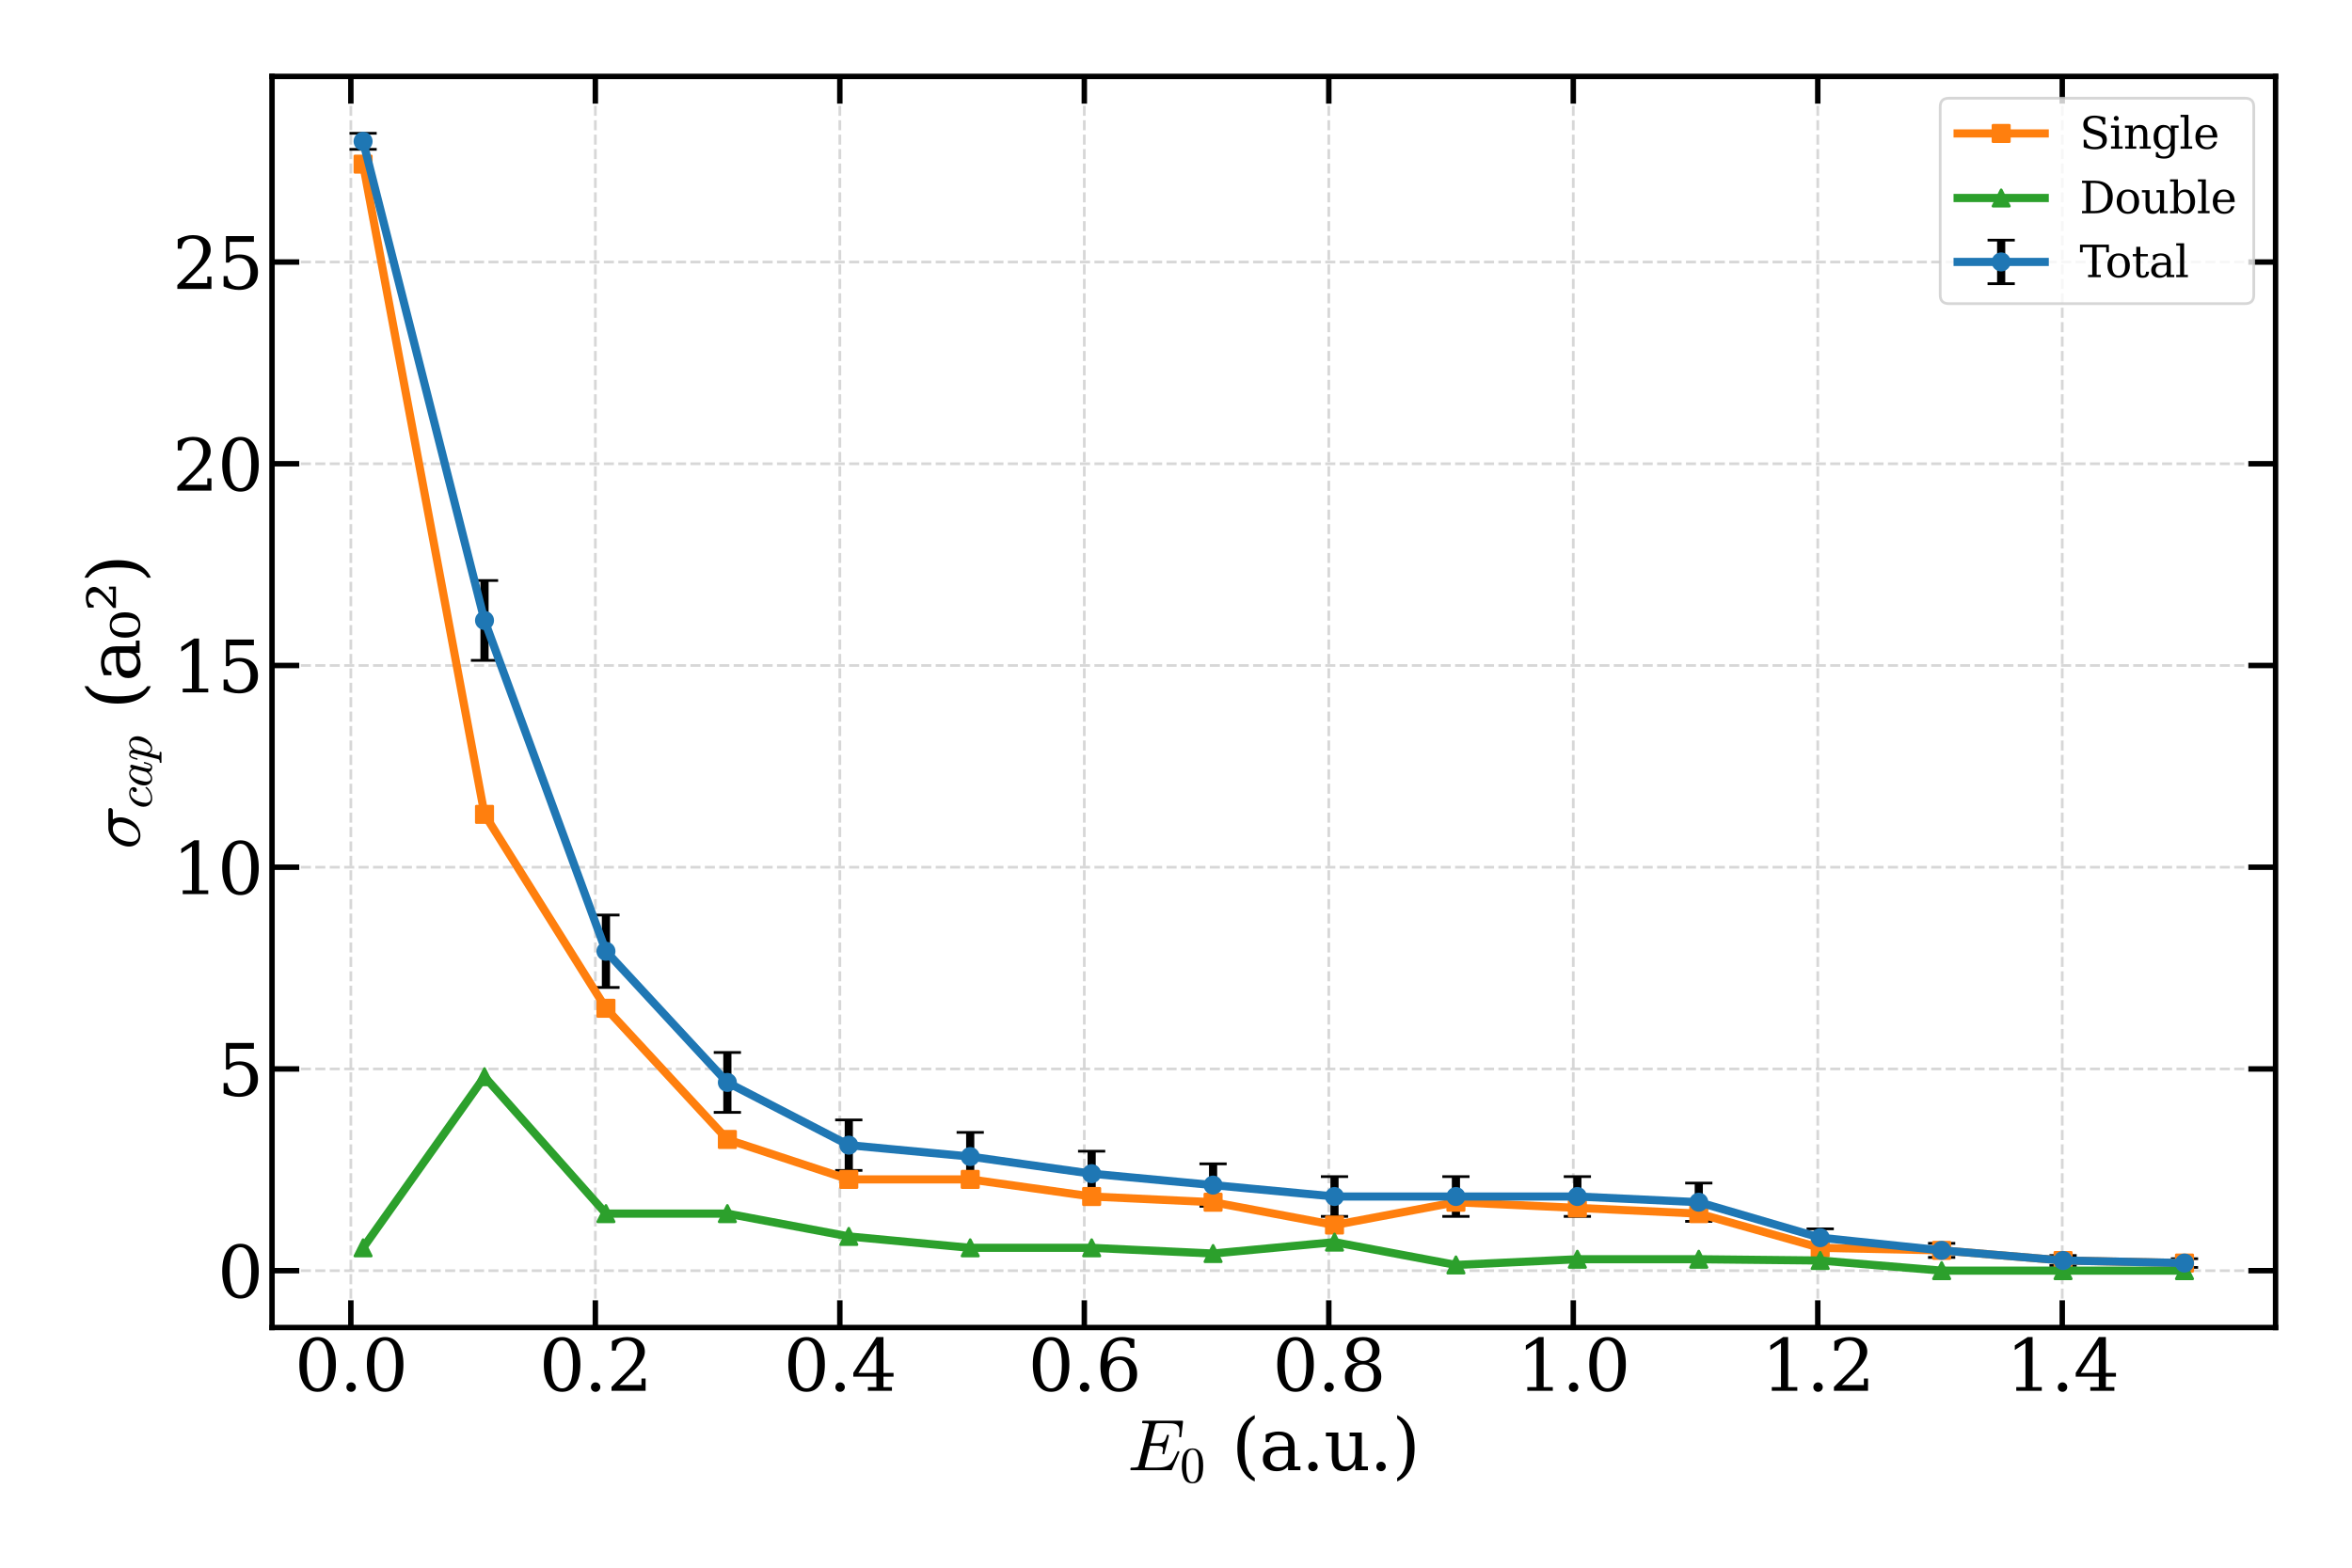 <?xml version="1.0" encoding="utf-8" standalone="no"?>
<!DOCTYPE svg PUBLIC "-//W3C//DTD SVG 1.1//EN"
  "http://www.w3.org/Graphics/SVG/1.1/DTD/svg11.dtd">
<svg xmlns:xlink="http://www.w3.org/1999/xlink" width="864pt" height="576pt" viewBox="0 0 864 576" xmlns="http://www.w3.org/2000/svg" version="1.1">
 <defs>
  <style type="text/css">*{stroke-linejoin: round; stroke-linecap: butt}</style>
 </defs>
 <g id="figure_1">
  <g id="patch_1">
   <path d="M 0 576 
L 864 576 
L 864 0 
L 0 0 
z
" style="fill: #ffffff"/>
  </g>
  <g id="axes_1">
   <g id="patch_2">
    <path d="M 99.924 487.758 
L 835.92 487.758 
L 835.92 28.08 
L 99.924 28.08 
z
" style="fill: #ffffff"/>
   </g>
   <g id="matplotlib.axis_1">
    <g id="xtick_1">
     <g id="line2d_1">
      <path d="M 128.887 487.758 
L 128.887 28.08 
" clip-path="url(#paff058a929)" style="fill: none; stroke-dasharray: 3.7,1.6; stroke-dashoffset: 0; stroke: #b0b0b0; stroke-opacity: 0.5"/>
     </g>
     <g id="line2d_2">
      <defs>
       <path id="m9c11e0c694" d="M 0 0 
L 0 -10 
" style="stroke: #000000; stroke-width: 2"/>
      </defs>
      <g>
       <use xlink:href="#m9c11e0c694" x="128.887" y="487.758" style="stroke: #000000; stroke-width: 2"/>
      </g>
     </g>
     <g id="line2d_3">
      <defs>
       <path id="m94ff2704a5" d="M 0 0 
L 0 10 
" style="stroke: #000000; stroke-width: 2"/>
      </defs>
      <g>
       <use xlink:href="#m94ff2704a5" x="128.887" y="28.08" style="stroke: #000000; stroke-width: 2"/>
      </g>
     </g>
     <g id="text_1">
      <!-- 0.0 -->
      <g transform="translate(108.213 511.014) scale(0.26 -0.26)">
       <defs>
        <path id="DejaVuSerif-30" d="M 2034 219 
Q 2513 219 2750 744 
Q 2988 1269 2988 2328 
Q 2988 3391 2750 3916 
Q 2513 4441 2034 4441 
Q 1556 4441 1318 3916 
Q 1081 3391 1081 2328 
Q 1081 1269 1318 744 
Q 1556 219 2034 219 
z
M 2034 -91 
Q 1275 -91 848 546 
Q 422 1184 422 2328 
Q 422 3475 848 4112 
Q 1275 4750 2034 4750 
Q 2797 4750 3222 4112 
Q 3647 3475 3647 2328 
Q 3647 1184 3222 546 
Q 2797 -91 2034 -91 
z
" transform="scale(0.016)"/>
        <path id="DejaVuSerif-2e" d="M 603 325 
Q 603 500 722 622 
Q 841 744 1019 744 
Q 1191 744 1312 622 
Q 1434 500 1434 325 
Q 1434 153 1312 31 
Q 1191 -91 1019 -91 
Q 841 -91 722 29 
Q 603 150 603 325 
z
" transform="scale(0.016)"/>
       </defs>
       <use xlink:href="#DejaVuSerif-30"/>
       <use xlink:href="#DejaVuSerif-2e" x="63.623"/>
       <use xlink:href="#DejaVuSerif-30" x="95.41"/>
      </g>
     </g>
    </g>
    <g id="xtick_2">
     <g id="line2d_4">
      <path d="M 218.698 487.758 
L 218.698 28.08 
" clip-path="url(#paff058a929)" style="fill: none; stroke-dasharray: 3.7,1.6; stroke-dashoffset: 0; stroke: #b0b0b0; stroke-opacity: 0.5"/>
     </g>
     <g id="line2d_5">
      <g>
       <use xlink:href="#m9c11e0c694" x="218.698" y="487.758" style="stroke: #000000; stroke-width: 2"/>
      </g>
     </g>
     <g id="line2d_6">
      <g>
       <use xlink:href="#m94ff2704a5" x="218.698" y="28.08" style="stroke: #000000; stroke-width: 2"/>
      </g>
     </g>
     <g id="text_2">
      <!-- 0.2 -->
      <g transform="translate(198.024 511.014) scale(0.26 -0.26)">
       <defs>
        <path id="DejaVuSerif-32" d="M 819 3553 
L 469 3553 
L 469 4384 
Q 803 4563 1142 4656 
Q 1481 4750 1806 4750 
Q 2534 4750 2956 4397 
Q 3378 4044 3378 3438 
Q 3378 2753 2422 1800 
Q 2347 1728 2309 1691 
L 1131 513 
L 3078 513 
L 3078 1088 
L 3444 1088 
L 3444 0 
L 434 0 
L 434 341 
L 1850 1753 
Q 2319 2222 2519 2614 
Q 2719 3006 2719 3438 
Q 2719 3909 2473 4175 
Q 2228 4441 1797 4441 
Q 1350 4441 1106 4219 
Q 863 3997 819 3553 
z
" transform="scale(0.016)"/>
       </defs>
       <use xlink:href="#DejaVuSerif-30"/>
       <use xlink:href="#DejaVuSerif-2e" x="63.623"/>
       <use xlink:href="#DejaVuSerif-32" x="95.41"/>
      </g>
     </g>
    </g>
    <g id="xtick_3">
     <g id="line2d_7">
      <path d="M 308.508 487.758 
L 308.508 28.08 
" clip-path="url(#paff058a929)" style="fill: none; stroke-dasharray: 3.7,1.6; stroke-dashoffset: 0; stroke: #b0b0b0; stroke-opacity: 0.5"/>
     </g>
     <g id="line2d_8">
      <g>
       <use xlink:href="#m9c11e0c694" x="308.508" y="487.758" style="stroke: #000000; stroke-width: 2"/>
      </g>
     </g>
     <g id="line2d_9">
      <g>
       <use xlink:href="#m94ff2704a5" x="308.508" y="28.08" style="stroke: #000000; stroke-width: 2"/>
      </g>
     </g>
     <g id="text_3">
      <!-- 0.4 -->
      <g transform="translate(287.834 511.014) scale(0.26 -0.26)">
       <defs>
        <path id="DejaVuSerif-34" d="M 2234 1581 
L 2234 4063 
L 641 1581 
L 2234 1581 
z
M 3609 0 
L 1484 0 
L 1484 331 
L 2234 331 
L 2234 1247 
L 197 1247 
L 197 1588 
L 2241 4750 
L 2859 4750 
L 2859 1581 
L 3750 1581 
L 3750 1247 
L 2859 1247 
L 2859 331 
L 3609 331 
L 3609 0 
z
" transform="scale(0.016)"/>
       </defs>
       <use xlink:href="#DejaVuSerif-30"/>
       <use xlink:href="#DejaVuSerif-2e" x="63.623"/>
       <use xlink:href="#DejaVuSerif-34" x="95.41"/>
      </g>
     </g>
    </g>
    <g id="xtick_4">
     <g id="line2d_10">
      <path d="M 398.319 487.758 
L 398.319 28.08 
" clip-path="url(#paff058a929)" style="fill: none; stroke-dasharray: 3.7,1.6; stroke-dashoffset: 0; stroke: #b0b0b0; stroke-opacity: 0.5"/>
     </g>
     <g id="line2d_11">
      <g>
       <use xlink:href="#m9c11e0c694" x="398.319" y="487.758" style="stroke: #000000; stroke-width: 2"/>
      </g>
     </g>
     <g id="line2d_12">
      <g>
       <use xlink:href="#m94ff2704a5" x="398.319" y="28.08" style="stroke: #000000; stroke-width: 2"/>
      </g>
     </g>
     <g id="text_4">
      <!-- 0.6 -->
      <g transform="translate(377.645 511.014) scale(0.26 -0.26)">
       <defs>
        <path id="DejaVuSerif-36" d="M 2094 219 
Q 2534 219 2771 542 
Q 3009 866 3009 1472 
Q 3009 2078 2771 2401 
Q 2534 2725 2094 2725 
Q 1647 2725 1412 2412 
Q 1178 2100 1178 1509 
Q 1178 888 1415 553 
Q 1653 219 2094 219 
z
M 1075 2569 
Q 1288 2803 1556 2918 
Q 1825 3034 2163 3034 
Q 2859 3034 3264 2615 
Q 3669 2197 3669 1472 
Q 3669 763 3233 336 
Q 2797 -91 2069 -91 
Q 1278 -91 853 498 
Q 428 1088 428 2181 
Q 428 3406 931 4078 
Q 1434 4750 2350 4750 
Q 2597 4750 2869 4703 
Q 3141 4656 3425 4563 
L 3425 3794 
L 3072 3794 
Q 3034 4109 2831 4275 
Q 2628 4441 2284 4441 
Q 1678 4441 1381 3981 
Q 1084 3522 1075 2569 
z
" transform="scale(0.016)"/>
       </defs>
       <use xlink:href="#DejaVuSerif-30"/>
       <use xlink:href="#DejaVuSerif-2e" x="63.623"/>
       <use xlink:href="#DejaVuSerif-36" x="95.41"/>
      </g>
     </g>
    </g>
    <g id="xtick_5">
     <g id="line2d_13">
      <path d="M 488.129 487.758 
L 488.129 28.08 
" clip-path="url(#paff058a929)" style="fill: none; stroke-dasharray: 3.7,1.6; stroke-dashoffset: 0; stroke: #b0b0b0; stroke-opacity: 0.5"/>
     </g>
     <g id="line2d_14">
      <g>
       <use xlink:href="#m9c11e0c694" x="488.129" y="487.758" style="stroke: #000000; stroke-width: 2"/>
      </g>
     </g>
     <g id="line2d_15">
      <g>
       <use xlink:href="#m94ff2704a5" x="488.129" y="28.08" style="stroke: #000000; stroke-width: 2"/>
      </g>
     </g>
     <g id="text_5">
      <!-- 0.8 -->
      <g transform="translate(467.455 511.014) scale(0.26 -0.26)">
       <defs>
        <path id="DejaVuSerif-38" d="M 2981 1275 
Q 2981 1775 2732 2051 
Q 2484 2328 2034 2328 
Q 1584 2328 1336 2051 
Q 1088 1775 1088 1275 
Q 1088 772 1336 495 
Q 1584 219 2034 219 
Q 2484 219 2732 495 
Q 2981 772 2981 1275 
z
M 2853 3541 
Q 2853 3966 2637 4203 
Q 2422 4441 2034 4441 
Q 1650 4441 1433 4203 
Q 1216 3966 1216 3541 
Q 1216 3113 1433 2875 
Q 1650 2638 2034 2638 
Q 2422 2638 2637 2875 
Q 2853 3113 2853 3541 
z
M 2516 2484 
Q 3047 2413 3344 2092 
Q 3641 1772 3641 1275 
Q 3641 619 3225 264 
Q 2809 -91 2034 -91 
Q 1263 -91 845 264 
Q 428 619 428 1275 
Q 428 1772 725 2092 
Q 1022 2413 1556 2484 
Q 1084 2569 832 2842 
Q 581 3116 581 3541 
Q 581 4103 968 4426 
Q 1356 4750 2034 4750 
Q 2713 4750 3100 4426 
Q 3488 4103 3488 3541 
Q 3488 3116 3236 2842 
Q 2984 2569 2516 2484 
z
" transform="scale(0.016)"/>
       </defs>
       <use xlink:href="#DejaVuSerif-30"/>
       <use xlink:href="#DejaVuSerif-2e" x="63.623"/>
       <use xlink:href="#DejaVuSerif-38" x="95.41"/>
      </g>
     </g>
    </g>
    <g id="xtick_6">
     <g id="line2d_16">
      <path d="M 577.94 487.758 
L 577.94 28.08 
" clip-path="url(#paff058a929)" style="fill: none; stroke-dasharray: 3.7,1.6; stroke-dashoffset: 0; stroke: #b0b0b0; stroke-opacity: 0.5"/>
     </g>
     <g id="line2d_17">
      <g>
       <use xlink:href="#m9c11e0c694" x="577.94" y="487.758" style="stroke: #000000; stroke-width: 2"/>
      </g>
     </g>
     <g id="line2d_18">
      <g>
       <use xlink:href="#m94ff2704a5" x="577.94" y="28.08" style="stroke: #000000; stroke-width: 2"/>
      </g>
     </g>
     <g id="text_6">
      <!-- 1.0 -->
      <g transform="translate(557.266 511.014) scale(0.26 -0.26)">
       <defs>
        <path id="DejaVuSerif-31" d="M 909 0 
L 909 331 
L 1722 331 
L 1722 4213 
L 781 3603 
L 781 4013 
L 1919 4750 
L 2350 4750 
L 2350 331 
L 3163 331 
L 3163 0 
L 909 0 
z
" transform="scale(0.016)"/>
       </defs>
       <use xlink:href="#DejaVuSerif-31"/>
       <use xlink:href="#DejaVuSerif-2e" x="63.623"/>
       <use xlink:href="#DejaVuSerif-30" x="95.41"/>
      </g>
     </g>
    </g>
    <g id="xtick_7">
     <g id="line2d_19">
      <path d="M 667.75 487.758 
L 667.75 28.08 
" clip-path="url(#paff058a929)" style="fill: none; stroke-dasharray: 3.7,1.6; stroke-dashoffset: 0; stroke: #b0b0b0; stroke-opacity: 0.5"/>
     </g>
     <g id="line2d_20">
      <g>
       <use xlink:href="#m9c11e0c694" x="667.75" y="487.758" style="stroke: #000000; stroke-width: 2"/>
      </g>
     </g>
     <g id="line2d_21">
      <g>
       <use xlink:href="#m94ff2704a5" x="667.75" y="28.08" style="stroke: #000000; stroke-width: 2"/>
      </g>
     </g>
     <g id="text_7">
      <!-- 1.2 -->
      <g transform="translate(647.076 511.014) scale(0.26 -0.26)">
       <use xlink:href="#DejaVuSerif-31"/>
       <use xlink:href="#DejaVuSerif-2e" x="63.623"/>
       <use xlink:href="#DejaVuSerif-32" x="95.41"/>
      </g>
     </g>
    </g>
    <g id="xtick_8">
     <g id="line2d_22">
      <path d="M 757.56 487.758 
L 757.56 28.08 
" clip-path="url(#paff058a929)" style="fill: none; stroke-dasharray: 3.7,1.6; stroke-dashoffset: 0; stroke: #b0b0b0; stroke-opacity: 0.5"/>
     </g>
     <g id="line2d_23">
      <g>
       <use xlink:href="#m9c11e0c694" x="757.56" y="487.758" style="stroke: #000000; stroke-width: 2"/>
      </g>
     </g>
     <g id="line2d_24">
      <g>
       <use xlink:href="#m94ff2704a5" x="757.56" y="28.08" style="stroke: #000000; stroke-width: 2"/>
      </g>
     </g>
     <g id="text_8">
      <!-- 1.4 -->
      <g transform="translate(736.886 511.014) scale(0.26 -0.26)">
       <use xlink:href="#DejaVuSerif-31"/>
       <use xlink:href="#DejaVuSerif-2e" x="63.623"/>
       <use xlink:href="#DejaVuSerif-34" x="95.41"/>
      </g>
     </g>
    </g>
    <g id="text_9">
     <!-- $E_{0}$ (a.u.) -->
     <g transform="translate(414.232 540.177) scale(0.26 -0.26)">
      <defs>
       <path id="Cmmi10-45" d="M 300 0 
Q 238 0 238 84 
Q 241 100 250 139 
Q 259 178 276 201 
Q 294 225 319 225 
Q 709 225 863 269 
Q 947 297 984 441 
L 1863 3956 
Q 1875 4019 1875 4044 
Q 1875 4113 1797 4122 
Q 1678 4147 1338 4147 
Q 1275 4147 1275 4231 
Q 1278 4247 1287 4286 
Q 1297 4325 1314 4348 
Q 1331 4372 1356 4372 
L 4825 4372 
Q 4891 4372 4891 4288 
L 4738 2963 
Q 4738 2947 4714 2926 
Q 4691 2906 4672 2906 
L 4616 2906 
Q 4550 2906 4550 2988 
Q 4588 3300 4588 3450 
Q 4588 3706 4500 3848 
Q 4413 3991 4267 4053 
Q 4122 4116 3945 4131 
Q 3769 4147 3481 4147 
L 2753 4147 
Q 2578 4147 2522 4117 
Q 2466 4088 2419 3928 
L 2034 2381 
L 2534 2381 
Q 2859 2381 3025 2426 
Q 3191 2472 3287 2615 
Q 3384 2759 3463 3072 
Q 3469 3094 3486 3111 
Q 3503 3128 3525 3128 
L 3584 3128 
Q 3647 3128 3647 3047 
L 3250 1466 
Q 3238 1409 3188 1409 
L 3128 1409 
Q 3066 1409 3066 1491 
Q 3128 1747 3128 1869 
Q 3128 2056 2959 2106 
Q 2791 2156 2509 2156 
L 1978 2156 
L 1544 416 
Q 1516 338 1516 275 
Q 1516 225 1734 225 
L 2509 225 
Q 2972 225 3259 297 
Q 3547 369 3736 526 
Q 3925 684 4062 928 
Q 4200 1172 4397 1638 
Q 4409 1678 4453 1678 
L 4513 1678 
Q 4538 1678 4556 1656 
Q 4575 1634 4575 1606 
Q 4575 1594 4569 1581 
L 3909 38 
Q 3897 0 3859 0 
L 300 0 
z
" transform="scale(0.016)"/>
       <path id="Cmr10-30" d="M 1600 -141 
Q 816 -141 533 504 
Q 250 1150 250 2041 
Q 250 2597 351 3087 
Q 453 3578 754 3920 
Q 1056 4263 1600 4263 
Q 2022 4263 2290 4056 
Q 2559 3850 2700 3523 
Q 2841 3197 2892 2823 
Q 2944 2450 2944 2041 
Q 2944 1491 2842 1011 
Q 2741 531 2444 195 
Q 2147 -141 1600 -141 
z
M 1600 25 
Q 1956 25 2131 390 
Q 2306 756 2347 1200 
Q 2388 1644 2388 2144 
Q 2388 2625 2347 3031 
Q 2306 3438 2132 3767 
Q 1959 4097 1600 4097 
Q 1238 4097 1063 3765 
Q 888 3434 847 3029 
Q 806 2625 806 2144 
Q 806 1788 823 1472 
Q 841 1156 916 820 
Q 991 484 1158 254 
Q 1325 25 1600 25 
z
" transform="scale(0.016)"/>
       <path id="DejaVuSerif-20" transform="scale(0.016)"/>
       <path id="DejaVuSerif-28" d="M 2041 -997 
Q 1281 -656 893 83 
Q 506 822 506 1931 
Q 506 3044 893 3783 
Q 1281 4522 2041 4863 
L 2041 4556 
Q 1559 4225 1350 3623 
Q 1141 3022 1141 1931 
Q 1141 844 1350 242 
Q 1559 -359 2041 -691 
L 2041 -997 
z
" transform="scale(0.016)"/>
       <path id="DejaVuSerif-61" d="M 2547 1044 
L 2547 1747 
L 1806 1747 
Q 1378 1747 1168 1562 
Q 959 1378 959 997 
Q 959 650 1171 447 
Q 1384 244 1747 244 
Q 2106 244 2326 466 
Q 2547 688 2547 1044 
z
M 3122 2075 
L 3122 331 
L 3634 331 
L 3634 0 
L 2547 0 
L 2547 359 
Q 2356 128 2106 18 
Q 1856 -91 1522 -91 
Q 969 -91 644 203 
Q 319 497 319 997 
Q 319 1513 691 1797 
Q 1063 2081 1741 2081 
L 2547 2081 
L 2547 2309 
Q 2547 2688 2317 2895 
Q 2088 3103 1672 3103 
Q 1328 3103 1125 2947 
Q 922 2791 872 2484 
L 575 2484 
L 575 3156 
Q 875 3284 1158 3348 
Q 1441 3413 1709 3413 
Q 2400 3413 2761 3070 
Q 3122 2728 3122 2075 
z
" transform="scale(0.016)"/>
       <path id="DejaVuSerif-75" d="M 2266 3322 
L 3341 3322 
L 3341 331 
L 3884 331 
L 3884 0 
L 2766 0 
L 2766 588 
Q 2606 256 2353 82 
Q 2100 -91 1766 -91 
Q 1213 -91 952 223 
Q 691 538 691 1209 
L 691 2988 
L 172 2988 
L 172 3322 
L 1269 3322 
L 1269 1388 
Q 1269 781 1417 556 
Q 1566 331 1947 331 
Q 2347 331 2556 625 
Q 2766 919 2766 1478 
L 2766 2988 
L 2266 2988 
L 2266 3322 
z
" transform="scale(0.016)"/>
       <path id="DejaVuSerif-29" d="M 453 -997 
L 453 -691 
Q 934 -359 1145 242 
Q 1356 844 1356 1931 
Q 1356 3022 1145 3623 
Q 934 4225 453 4556 
L 453 4863 
Q 1216 4522 1603 3783 
Q 1991 3044 1991 1931 
Q 1991 822 1603 83 
Q 1216 -656 453 -997 
z
" transform="scale(0.016)"/>
      </defs>
      <use xlink:href="#Cmmi10-45" transform="translate(0 0.016)"/>
      <use xlink:href="#Cmr10-30" transform="translate(73.779 -16.991) scale(0.7)"/>
      <use xlink:href="#DejaVuSerif-20" transform="translate(115.157 0.016)"/>
      <use xlink:href="#DejaVuSerif-28" transform="translate(146.944 0.016)"/>
      <use xlink:href="#DejaVuSerif-61" transform="translate(185.957 0.016)"/>
      <use xlink:href="#DejaVuSerif-2e" transform="translate(245.577 0.016)"/>
      <use xlink:href="#DejaVuSerif-75" transform="translate(277.364 0.016)"/>
      <use xlink:href="#DejaVuSerif-2e" transform="translate(341.768 0.016)"/>
      <use xlink:href="#DejaVuSerif-29" transform="translate(373.555 0.016)"/>
     </g>
    </g>
   </g>
   <g id="matplotlib.axis_2">
    <g id="ytick_1">
     <g id="line2d_25">
      <path d="M 99.924 466.864 
L 835.92 466.864 
" clip-path="url(#paff058a929)" style="fill: none; stroke-dasharray: 3.7,1.6; stroke-dashoffset: 0; stroke: #b0b0b0; stroke-opacity: 0.5"/>
     </g>
     <g id="line2d_26">
      <defs>
       <path id="m2b75bf65c9" d="M 0 0 
L 10 0 
" style="stroke: #000000; stroke-width: 2"/>
      </defs>
      <g>
       <use xlink:href="#m2b75bf65c9" x="99.924" y="466.864" style="stroke: #000000; stroke-width: 2"/>
      </g>
     </g>
     <g id="line2d_27">
      <defs>
       <path id="m1b984cb149" d="M 0 0 
L -10 0 
" style="stroke: #000000; stroke-width: 2"/>
      </defs>
      <g>
       <use xlink:href="#m1b984cb149" x="835.92" y="466.864" style="stroke: #000000; stroke-width: 2"/>
      </g>
     </g>
     <g id="text_10">
      <!-- 0 -->
      <g transform="translate(79.881 476.742) scale(0.26 -0.26)">
       <use xlink:href="#DejaVuSerif-30"/>
      </g>
     </g>
    </g>
    <g id="ytick_2">
     <g id="line2d_28">
      <path d="M 99.924 392.745 
L 835.92 392.745 
" clip-path="url(#paff058a929)" style="fill: none; stroke-dasharray: 3.7,1.6; stroke-dashoffset: 0; stroke: #b0b0b0; stroke-opacity: 0.5"/>
     </g>
     <g id="line2d_29">
      <g>
       <use xlink:href="#m2b75bf65c9" x="99.924" y="392.745" style="stroke: #000000; stroke-width: 2"/>
      </g>
     </g>
     <g id="line2d_30">
      <g>
       <use xlink:href="#m1b984cb149" x="835.92" y="392.745" style="stroke: #000000; stroke-width: 2"/>
      </g>
     </g>
     <g id="text_11">
      <!-- 5 -->
      <g transform="translate(79.881 402.623) scale(0.26 -0.26)">
       <defs>
        <path id="DejaVuSerif-35" d="M 3219 4666 
L 3219 4153 
L 1081 4153 
L 1081 2816 
Q 1244 2928 1461 2984 
Q 1678 3041 1947 3041 
Q 2703 3041 3140 2622 
Q 3578 2203 3578 1478 
Q 3578 738 3136 323 
Q 2694 -91 1894 -91 
Q 1572 -91 1234 -12 
Q 897 66 544 225 
L 544 1131 
L 897 1131 
Q 925 688 1179 453 
Q 1434 219 1894 219 
Q 2388 219 2653 544 
Q 2919 869 2919 1478 
Q 2919 2084 2655 2407 
Q 2391 2731 1894 2731 
Q 1613 2731 1398 2631 
Q 1184 2531 1019 2322 
L 750 2322 
L 750 4666 
L 3219 4666 
z
" transform="scale(0.016)"/>
       </defs>
       <use xlink:href="#DejaVuSerif-35"/>
      </g>
     </g>
    </g>
    <g id="ytick_3">
     <g id="line2d_31">
      <path d="M 99.924 318.626 
L 835.92 318.626 
" clip-path="url(#paff058a929)" style="fill: none; stroke-dasharray: 3.7,1.6; stroke-dashoffset: 0; stroke: #b0b0b0; stroke-opacity: 0.5"/>
     </g>
     <g id="line2d_32">
      <g>
       <use xlink:href="#m2b75bf65c9" x="99.924" y="318.626" style="stroke: #000000; stroke-width: 2"/>
      </g>
     </g>
     <g id="line2d_33">
      <g>
       <use xlink:href="#m1b984cb149" x="835.92" y="318.626" style="stroke: #000000; stroke-width: 2"/>
      </g>
     </g>
     <g id="text_12">
      <!-- 10 -->
      <g transform="translate(63.339 328.504) scale(0.26 -0.26)">
       <use xlink:href="#DejaVuSerif-31"/>
       <use xlink:href="#DejaVuSerif-30" x="63.623"/>
      </g>
     </g>
    </g>
    <g id="ytick_4">
     <g id="line2d_34">
      <path d="M 99.924 244.508 
L 835.92 244.508 
" clip-path="url(#paff058a929)" style="fill: none; stroke-dasharray: 3.7,1.6; stroke-dashoffset: 0; stroke: #b0b0b0; stroke-opacity: 0.5"/>
     </g>
     <g id="line2d_35">
      <g>
       <use xlink:href="#m2b75bf65c9" x="99.924" y="244.508" style="stroke: #000000; stroke-width: 2"/>
      </g>
     </g>
     <g id="line2d_36">
      <g>
       <use xlink:href="#m1b984cb149" x="835.92" y="244.508" style="stroke: #000000; stroke-width: 2"/>
      </g>
     </g>
     <g id="text_13">
      <!-- 15 -->
      <g transform="translate(63.339 254.385) scale(0.26 -0.26)">
       <use xlink:href="#DejaVuSerif-31"/>
       <use xlink:href="#DejaVuSerif-35" x="63.623"/>
      </g>
     </g>
    </g>
    <g id="ytick_5">
     <g id="line2d_37">
      <path d="M 99.924 170.389 
L 835.92 170.389 
" clip-path="url(#paff058a929)" style="fill: none; stroke-dasharray: 3.7,1.6; stroke-dashoffset: 0; stroke: #b0b0b0; stroke-opacity: 0.5"/>
     </g>
     <g id="line2d_38">
      <g>
       <use xlink:href="#m2b75bf65c9" x="99.924" y="170.389" style="stroke: #000000; stroke-width: 2"/>
      </g>
     </g>
     <g id="line2d_39">
      <g>
       <use xlink:href="#m1b984cb149" x="835.92" y="170.389" style="stroke: #000000; stroke-width: 2"/>
      </g>
     </g>
     <g id="text_14">
      <!-- 20 -->
      <g transform="translate(63.339 180.267) scale(0.26 -0.26)">
       <use xlink:href="#DejaVuSerif-32"/>
       <use xlink:href="#DejaVuSerif-30" x="63.623"/>
      </g>
     </g>
    </g>
    <g id="ytick_6">
     <g id="line2d_40">
      <path d="M 99.924 96.27 
L 835.92 96.27 
" clip-path="url(#paff058a929)" style="fill: none; stroke-dasharray: 3.7,1.6; stroke-dashoffset: 0; stroke: #b0b0b0; stroke-opacity: 0.5"/>
     </g>
     <g id="line2d_41">
      <g>
       <use xlink:href="#m2b75bf65c9" x="99.924" y="96.27" style="stroke: #000000; stroke-width: 2"/>
      </g>
     </g>
     <g id="line2d_42">
      <g>
       <use xlink:href="#m1b984cb149" x="835.92" y="96.27" style="stroke: #000000; stroke-width: 2"/>
      </g>
     </g>
     <g id="text_15">
      <!-- 25 -->
      <g transform="translate(63.339 106.148) scale(0.26 -0.26)">
       <use xlink:href="#DejaVuSerif-32"/>
       <use xlink:href="#DejaVuSerif-35" x="63.623"/>
      </g>
     </g>
    </g>
    <g id="text_16">
     <!-- $\sigma_{cap}$ (a₀²) -->
     <g transform="translate(51.279 311.999) rotate(-90) scale(0.26 -0.26)">
      <defs>
       <path id="Cmmi10-be" d="M 1197 -72 
Q 913 -72 692 64 
Q 472 200 351 431 
Q 231 663 231 941 
Q 231 1238 365 1566 
Q 500 1894 733 2166 
Q 966 2438 1259 2598 
Q 1553 2759 1863 2759 
L 3475 2759 
Q 3541 2759 3587 2715 
Q 3634 2672 3634 2597 
Q 3634 2503 3567 2433 
Q 3500 2363 3406 2363 
L 2625 2363 
Q 2809 2088 2809 1697 
Q 2809 1375 2684 1062 
Q 2559 750 2337 492 
Q 2116 234 1820 81 
Q 1525 -72 1197 -72 
z
M 1203 97 
Q 1553 97 1823 370 
Q 2094 644 2237 1039 
Q 2381 1434 2381 1772 
Q 2381 2047 2229 2205 
Q 2078 2363 1806 2363 
Q 1434 2363 1173 2113 
Q 913 1863 783 1484 
Q 653 1106 653 756 
Q 653 481 798 289 
Q 944 97 1203 97 
z
" transform="scale(0.016)"/>
       <path id="Cmmi10-63" d="M 750 763 
Q 750 484 892 290 
Q 1034 97 1300 97 
Q 1681 97 2032 272 
Q 2384 447 2606 756 
Q 2625 775 2656 775 
Q 2688 775 2720 739 
Q 2753 703 2753 672 
Q 2753 647 2741 634 
Q 2506 306 2109 117 
Q 1713 -72 1288 -72 
Q 981 -72 747 73 
Q 513 219 384 462 
Q 256 706 256 1013 
Q 256 1444 497 1869 
Q 738 2294 1138 2561 
Q 1538 2828 1978 2828 
Q 2266 2828 2495 2689 
Q 2725 2550 2725 2278 
Q 2725 2103 2623 1979 
Q 2522 1856 2350 1856 
Q 2247 1856 2176 1920 
Q 2106 1984 2106 2088 
Q 2106 2238 2215 2344 
Q 2325 2450 2472 2450 
L 2484 2450 
Q 2409 2559 2267 2611 
Q 2125 2663 1972 2663 
Q 1597 2663 1315 2342 
Q 1034 2022 892 1576 
Q 750 1131 750 763 
z
" transform="scale(0.016)"/>
       <path id="Cmmi10-61" d="M 1113 -72 
Q 709 -72 476 233 
Q 244 538 244 953 
Q 244 1363 456 1803 
Q 669 2244 1030 2536 
Q 1391 2828 1806 2828 
Q 1997 2828 2147 2725 
Q 2297 2622 2381 2444 
Q 2453 2700 2663 2700 
Q 2744 2700 2798 2651 
Q 2853 2603 2853 2522 
Q 2853 2503 2851 2493 
Q 2850 2484 2847 2472 
L 2400 684 
Q 2356 494 2356 372 
Q 2356 97 2541 97 
Q 2741 97 2845 351 
Q 2950 606 3022 941 
Q 3034 978 3072 978 
L 3150 978 
Q 3175 978 3190 956 
Q 3206 934 3206 916 
Q 3094 469 2961 198 
Q 2828 -72 2528 -72 
Q 2313 -72 2147 54 
Q 1981 181 1941 391 
Q 1528 -72 1113 -72 
z
M 1119 97 
Q 1350 97 1567 270 
Q 1784 444 1941 678 
Q 1947 684 1947 697 
L 2291 2088 
L 2297 2106 
Q 2259 2334 2132 2498 
Q 2006 2663 1791 2663 
Q 1575 2663 1389 2486 
Q 1203 2309 1075 2069 
Q 950 1813 836 1366 
Q 722 919 722 672 
Q 722 450 817 273 
Q 913 97 1119 97 
z
" transform="scale(0.016)"/>
       <path id="Cmmi10-70" d="M -159 -1241 
Q -219 -1241 -219 -1159 
Q -197 -1019 -134 -1019 
Q 66 -1019 145 -983 
Q 225 -947 269 -800 
L 991 2081 
Q 1038 2200 1038 2388 
Q 1038 2663 850 2663 
Q 650 2663 553 2423 
Q 456 2184 366 1819 
Q 366 1778 313 1778 
L 238 1778 
Q 222 1778 203 1801 
Q 184 1825 184 1844 
Q 253 2122 317 2315 
Q 381 2509 517 2668 
Q 653 2828 856 2828 
Q 1075 2828 1240 2704 
Q 1406 2581 1453 2369 
Q 1628 2572 1840 2700 
Q 2053 2828 2278 2828 
Q 2547 2828 2745 2684 
Q 2944 2541 3044 2308 
Q 3144 2075 3144 1806 
Q 3144 1394 2933 953 
Q 2722 513 2361 220 
Q 2000 -72 1588 -72 
Q 1400 -72 1248 34 
Q 1097 141 1013 313 
L 722 -825 
Q 706 -919 703 -934 
Q 703 -1019 1125 -1019 
Q 1191 -1019 1191 -1100 
Q 1169 -1184 1155 -1212 
Q 1141 -1241 1081 -1241 
L -159 -1241 
z
M 1594 97 
Q 1816 97 2006 280 
Q 2197 463 2316 691 
Q 2403 863 2479 1111 
Q 2556 1359 2612 1640 
Q 2669 1922 2669 2088 
Q 2669 2234 2630 2362 
Q 2591 2491 2502 2577 
Q 2413 2663 2266 2663 
Q 2031 2663 1823 2495 
Q 1616 2328 1447 2081 
L 1447 2059 
L 1094 647 
Q 1138 419 1263 258 
Q 1388 97 1594 97 
z
" transform="scale(0.016)"/>
       <path id="DejaVuSerif-2080" d="M 784 394 
Q 950 101 1281 101 
Q 1613 101 1778 394 
Q 1944 688 1944 1285 
Q 1944 1879 1778 2172 
Q 1613 2466 1281 2466 
Q 950 2466 784 2172 
Q 619 1879 619 1285 
Q 619 688 784 394 
z
M 2106 285 
Q 1809 -71 1281 -71 
Q 753 -71 456 285 
Q 163 641 163 1285 
Q 163 1926 456 2282 
Q 753 2638 1281 2638 
Q 1809 2638 2106 2282 
Q 2400 1926 2400 1285 
Q 2400 641 2106 285 
z
" transform="scale(0.016)"/>
       <path id="DejaVuSerif-b2" d="M 531 4050 
L 313 4050 
L 313 4544 
Q 519 4644 737 4697 
Q 956 4750 1172 4750 
Q 1603 4750 1870 4544 
Q 2138 4338 2138 4013 
Q 2138 3631 1531 3088 
L 1472 3034 
L 728 2363 
L 1931 2363 
L 1931 2700 
L 2163 2700 
L 2163 2088 
L 281 2088 
L 281 2322 
L 1172 3116 
Q 1441 3356 1556 3547 
Q 1672 3738 1672 3944 
Q 1672 4209 1520 4364 
Q 1369 4519 1106 4519 
Q 863 4519 716 4400 
Q 569 4281 531 4050 
z
" transform="scale(0.016)"/>
      </defs>
      <use xlink:href="#Cmmi10-be" transform="translate(0 0.016)"/>
      <use xlink:href="#Cmmi10-63" transform="translate(57.08 -16.991) scale(0.7)"/>
      <use xlink:href="#Cmmi10-61" transform="translate(87.329 -16.991) scale(0.7)"/>
      <use xlink:href="#Cmmi10-70" transform="translate(124.277 -16.991) scale(0.7)"/>
      <use xlink:href="#DejaVuSerif-20" transform="translate(165.86 0.016)"/>
      <use xlink:href="#DejaVuSerif-28" transform="translate(197.647 0.016)"/>
      <use xlink:href="#DejaVuSerif-61" transform="translate(236.661 0.016)"/>
      <use xlink:href="#DejaVuSerif-2080" transform="translate(296.28 0.016)"/>
      <use xlink:href="#DejaVuSerif-b2" transform="translate(336.368 0.016)"/>
      <use xlink:href="#DejaVuSerif-29" transform="translate(376.455 0.016)"/>
     </g>
    </g>
   </g>
   <g id="LineCollection_1">
    <path d="M 133.378 54.872 
L 133.378 48.974 
" clip-path="url(#paff058a929)" style="fill: none; stroke: #000000; stroke-width: 3"/>
    <path d="M 177.984 242.631 
L 177.984 213.286 
" clip-path="url(#paff058a929)" style="fill: none; stroke: #000000; stroke-width: 3"/>
    <path d="M 222.59 362.814 
L 222.59 336.2 
" clip-path="url(#paff058a929)" style="fill: none; stroke: #000000; stroke-width: 3"/>
    <path d="M 267.196 408.708 
L 267.196 386.706 
" clip-path="url(#paff058a929)" style="fill: none; stroke: #000000; stroke-width: 3"/>
    <path d="M 311.801 430.033 
L 311.801 411.486 
" clip-path="url(#paff058a929)" style="fill: none; stroke: #000000; stroke-width: 3"/>
    <path d="M 356.407 433.842 
L 356.407 416.06 
" clip-path="url(#paff058a929)" style="fill: none; stroke: #000000; stroke-width: 3"/>
    <path d="M 401.013 439.503 
L 401.013 422.972 
" clip-path="url(#paff058a929)" style="fill: none; stroke: #000000; stroke-width: 3"/>
    <path d="M 445.619 443.235 
L 445.619 427.623 
" clip-path="url(#paff058a929)" style="fill: none; stroke: #000000; stroke-width: 3"/>
    <path d="M 490.225 446.927 
L 490.225 432.314 
" clip-path="url(#paff058a929)" style="fill: none; stroke: #000000; stroke-width: 3"/>
    <path d="M 534.831 446.927 
L 534.831 432.314 
" clip-path="url(#paff058a929)" style="fill: none; stroke: #000000; stroke-width: 3"/>
    <path d="M 579.436 446.927 
L 579.436 432.314 
" clip-path="url(#paff058a929)" style="fill: none; stroke: #000000; stroke-width: 3"/>
    <path d="M 624.042 448.754 
L 624.042 434.678 
" clip-path="url(#paff058a929)" style="fill: none; stroke: #000000; stroke-width: 3"/>
    <path d="M 668.648 458.003 
L 668.648 451.508 
" clip-path="url(#paff058a929)" style="fill: none; stroke: #000000; stroke-width: 3"/>
    <path d="M 713.254 461.994 
L 713.254 456.831 
" clip-path="url(#paff058a929)" style="fill: none; stroke: #000000; stroke-width: 3"/>
    <path d="M 757.86 464.982 
L 757.86 461.294 
" clip-path="url(#paff058a929)" style="fill: none; stroke: #000000; stroke-width: 3"/>
    <path d="M 802.466 465.671 
L 802.466 462.469 
" clip-path="url(#paff058a929)" style="fill: none; stroke: #000000; stroke-width: 3"/>
   </g>
   <g id="line2d_43">
    <defs>
     <path id="m829ac41819" d="M 5 0 
L -5 -0 
" style="stroke: #000000"/>
    </defs>
    <g clip-path="url(#paff058a929)">
     <use xlink:href="#m829ac41819" x="133.378" y="54.872" style="stroke: #000000"/>
     <use xlink:href="#m829ac41819" x="177.984" y="242.631" style="stroke: #000000"/>
     <use xlink:href="#m829ac41819" x="222.59" y="362.814" style="stroke: #000000"/>
     <use xlink:href="#m829ac41819" x="267.196" y="408.708" style="stroke: #000000"/>
     <use xlink:href="#m829ac41819" x="311.801" y="430.033" style="stroke: #000000"/>
     <use xlink:href="#m829ac41819" x="356.407" y="433.842" style="stroke: #000000"/>
     <use xlink:href="#m829ac41819" x="401.013" y="439.503" style="stroke: #000000"/>
     <use xlink:href="#m829ac41819" x="445.619" y="443.235" style="stroke: #000000"/>
     <use xlink:href="#m829ac41819" x="490.225" y="446.927" style="stroke: #000000"/>
     <use xlink:href="#m829ac41819" x="534.831" y="446.927" style="stroke: #000000"/>
     <use xlink:href="#m829ac41819" x="579.436" y="446.927" style="stroke: #000000"/>
     <use xlink:href="#m829ac41819" x="624.042" y="448.754" style="stroke: #000000"/>
     <use xlink:href="#m829ac41819" x="668.648" y="458.003" style="stroke: #000000"/>
     <use xlink:href="#m829ac41819" x="713.254" y="461.994" style="stroke: #000000"/>
     <use xlink:href="#m829ac41819" x="757.86" y="464.982" style="stroke: #000000"/>
     <use xlink:href="#m829ac41819" x="802.466" y="465.671" style="stroke: #000000"/>
    </g>
   </g>
   <g id="line2d_44">
    <g clip-path="url(#paff058a929)">
     <use xlink:href="#m829ac41819" x="133.378" y="48.974" style="stroke: #000000"/>
     <use xlink:href="#m829ac41819" x="177.984" y="213.286" style="stroke: #000000"/>
     <use xlink:href="#m829ac41819" x="222.59" y="336.2" style="stroke: #000000"/>
     <use xlink:href="#m829ac41819" x="267.196" y="386.706" style="stroke: #000000"/>
     <use xlink:href="#m829ac41819" x="311.801" y="411.486" style="stroke: #000000"/>
     <use xlink:href="#m829ac41819" x="356.407" y="416.06" style="stroke: #000000"/>
     <use xlink:href="#m829ac41819" x="401.013" y="422.972" style="stroke: #000000"/>
     <use xlink:href="#m829ac41819" x="445.619" y="427.623" style="stroke: #000000"/>
     <use xlink:href="#m829ac41819" x="490.225" y="432.314" style="stroke: #000000"/>
     <use xlink:href="#m829ac41819" x="534.831" y="432.314" style="stroke: #000000"/>
     <use xlink:href="#m829ac41819" x="579.436" y="432.314" style="stroke: #000000"/>
     <use xlink:href="#m829ac41819" x="624.042" y="434.678" style="stroke: #000000"/>
     <use xlink:href="#m829ac41819" x="668.648" y="451.508" style="stroke: #000000"/>
     <use xlink:href="#m829ac41819" x="713.254" y="456.831" style="stroke: #000000"/>
     <use xlink:href="#m829ac41819" x="757.86" y="461.294" style="stroke: #000000"/>
     <use xlink:href="#m829ac41819" x="802.466" y="462.469" style="stroke: #000000"/>
    </g>
   </g>
   <g id="line2d_45">
    <path d="M 133.378 60.306 
L 177.984 299.211 
L 222.59 370.464 
L 267.196 418.664 
L 311.801 433.333 
L 356.407 433.333 
L 401.013 439.62 
L 445.619 441.716 
L 490.225 450.099 
L 534.831 441.716 
L 579.436 443.812 
L 624.042 445.907 
L 668.648 458.481 
L 713.254 459.413 
L 757.86 463.138 
L 802.466 464.07 
" clip-path="url(#paff058a929)" style="fill: none; stroke: #ff7f0e; stroke-width: 3; stroke-linecap: square"/>
    <defs>
     <path id="m30825051e8" d="M -3 3 
L 3 3 
L 3 -3 
L -3 -3 
z
" style="stroke: #ff7f0e; stroke-linejoin: miter"/>
    </defs>
    <g clip-path="url(#paff058a929)">
     <use xlink:href="#m30825051e8" x="133.378" y="60.306" style="fill: #ff7f0e; stroke: #ff7f0e; stroke-linejoin: miter"/>
     <use xlink:href="#m30825051e8" x="177.984" y="299.211" style="fill: #ff7f0e; stroke: #ff7f0e; stroke-linejoin: miter"/>
     <use xlink:href="#m30825051e8" x="222.59" y="370.464" style="fill: #ff7f0e; stroke: #ff7f0e; stroke-linejoin: miter"/>
     <use xlink:href="#m30825051e8" x="267.196" y="418.664" style="fill: #ff7f0e; stroke: #ff7f0e; stroke-linejoin: miter"/>
     <use xlink:href="#m30825051e8" x="311.801" y="433.333" style="fill: #ff7f0e; stroke: #ff7f0e; stroke-linejoin: miter"/>
     <use xlink:href="#m30825051e8" x="356.407" y="433.333" style="fill: #ff7f0e; stroke: #ff7f0e; stroke-linejoin: miter"/>
     <use xlink:href="#m30825051e8" x="401.013" y="439.62" style="fill: #ff7f0e; stroke: #ff7f0e; stroke-linejoin: miter"/>
     <use xlink:href="#m30825051e8" x="445.619" y="441.716" style="fill: #ff7f0e; stroke: #ff7f0e; stroke-linejoin: miter"/>
     <use xlink:href="#m30825051e8" x="490.225" y="450.099" style="fill: #ff7f0e; stroke: #ff7f0e; stroke-linejoin: miter"/>
     <use xlink:href="#m30825051e8" x="534.831" y="441.716" style="fill: #ff7f0e; stroke: #ff7f0e; stroke-linejoin: miter"/>
     <use xlink:href="#m30825051e8" x="579.436" y="443.812" style="fill: #ff7f0e; stroke: #ff7f0e; stroke-linejoin: miter"/>
     <use xlink:href="#m30825051e8" x="624.042" y="445.907" style="fill: #ff7f0e; stroke: #ff7f0e; stroke-linejoin: miter"/>
     <use xlink:href="#m30825051e8" x="668.648" y="458.481" style="fill: #ff7f0e; stroke: #ff7f0e; stroke-linejoin: miter"/>
     <use xlink:href="#m30825051e8" x="713.254" y="459.413" style="fill: #ff7f0e; stroke: #ff7f0e; stroke-linejoin: miter"/>
     <use xlink:href="#m30825051e8" x="757.86" y="463.138" style="fill: #ff7f0e; stroke: #ff7f0e; stroke-linejoin: miter"/>
     <use xlink:href="#m30825051e8" x="802.466" y="464.07" style="fill: #ff7f0e; stroke: #ff7f0e; stroke-linejoin: miter"/>
    </g>
   </g>
   <g id="line2d_46">
    <path d="M 133.378 458.481 
L 177.984 395.611 
L 222.59 445.907 
L 267.196 445.907 
L 311.801 454.29 
L 356.407 458.481 
L 401.013 458.481 
L 445.619 460.577 
L 490.225 456.386 
L 534.831 464.768 
L 579.436 462.673 
L 624.042 462.673 
L 668.648 463.138 
L 713.254 466.864 
L 757.86 466.864 
L 802.466 466.864 
" clip-path="url(#paff058a929)" style="fill: none; stroke: #2ca02c; stroke-width: 3; stroke-linecap: square"/>
    <defs>
     <path id="mb161141a2c" d="M 0 -3 
L -3 3 
L 3 3 
z
" style="stroke: #2ca02c; stroke-linejoin: miter"/>
    </defs>
    <g clip-path="url(#paff058a929)">
     <use xlink:href="#mb161141a2c" x="133.378" y="458.481" style="fill: #2ca02c; stroke: #2ca02c; stroke-linejoin: miter"/>
     <use xlink:href="#mb161141a2c" x="177.984" y="395.611" style="fill: #2ca02c; stroke: #2ca02c; stroke-linejoin: miter"/>
     <use xlink:href="#mb161141a2c" x="222.59" y="445.907" style="fill: #2ca02c; stroke: #2ca02c; stroke-linejoin: miter"/>
     <use xlink:href="#mb161141a2c" x="267.196" y="445.907" style="fill: #2ca02c; stroke: #2ca02c; stroke-linejoin: miter"/>
     <use xlink:href="#mb161141a2c" x="311.801" y="454.29" style="fill: #2ca02c; stroke: #2ca02c; stroke-linejoin: miter"/>
     <use xlink:href="#mb161141a2c" x="356.407" y="458.481" style="fill: #2ca02c; stroke: #2ca02c; stroke-linejoin: miter"/>
     <use xlink:href="#mb161141a2c" x="401.013" y="458.481" style="fill: #2ca02c; stroke: #2ca02c; stroke-linejoin: miter"/>
     <use xlink:href="#mb161141a2c" x="445.619" y="460.577" style="fill: #2ca02c; stroke: #2ca02c; stroke-linejoin: miter"/>
     <use xlink:href="#mb161141a2c" x="490.225" y="456.386" style="fill: #2ca02c; stroke: #2ca02c; stroke-linejoin: miter"/>
     <use xlink:href="#mb161141a2c" x="534.831" y="464.768" style="fill: #2ca02c; stroke: #2ca02c; stroke-linejoin: miter"/>
     <use xlink:href="#mb161141a2c" x="579.436" y="462.673" style="fill: #2ca02c; stroke: #2ca02c; stroke-linejoin: miter"/>
     <use xlink:href="#mb161141a2c" x="624.042" y="462.673" style="fill: #2ca02c; stroke: #2ca02c; stroke-linejoin: miter"/>
     <use xlink:href="#mb161141a2c" x="668.648" y="463.138" style="fill: #2ca02c; stroke: #2ca02c; stroke-linejoin: miter"/>
     <use xlink:href="#mb161141a2c" x="713.254" y="466.864" style="fill: #2ca02c; stroke: #2ca02c; stroke-linejoin: miter"/>
     <use xlink:href="#mb161141a2c" x="757.86" y="466.864" style="fill: #2ca02c; stroke: #2ca02c; stroke-linejoin: miter"/>
     <use xlink:href="#mb161141a2c" x="802.466" y="466.864" style="fill: #2ca02c; stroke: #2ca02c; stroke-linejoin: miter"/>
    </g>
   </g>
   <g id="line2d_47">
    <path d="M 133.378 51.923 
L 177.984 227.959 
L 222.59 349.507 
L 267.196 397.707 
L 311.801 420.759 
L 356.407 424.951 
L 401.013 431.238 
L 445.619 435.429 
L 490.225 439.62 
L 534.831 439.62 
L 579.436 439.62 
L 624.042 441.716 
L 668.648 454.756 
L 713.254 459.413 
L 757.86 463.138 
L 802.466 464.07 
" clip-path="url(#paff058a929)" style="fill: none; stroke: #1f77b4; stroke-width: 3; stroke-linecap: square"/>
    <defs>
     <path id="mc8428b5bc4" d="M 0 3 
C 0.796 3 1.559 2.684 2.121 2.121 
C 2.684 1.559 3 0.796 3 0 
C 3 -0.796 2.684 -1.559 2.121 -2.121 
C 1.559 -2.684 0.796 -3 0 -3 
C -0.796 -3 -1.559 -2.684 -2.121 -2.121 
C -2.684 -1.559 -3 -0.796 -3 0 
C -3 0.796 -2.684 1.559 -2.121 2.121 
C -1.559 2.684 -0.796 3 0 3 
z
" style="stroke: #1f77b4"/>
    </defs>
    <g clip-path="url(#paff058a929)">
     <use xlink:href="#mc8428b5bc4" x="133.378" y="51.923" style="fill: #1f77b4; stroke: #1f77b4"/>
     <use xlink:href="#mc8428b5bc4" x="177.984" y="227.959" style="fill: #1f77b4; stroke: #1f77b4"/>
     <use xlink:href="#mc8428b5bc4" x="222.59" y="349.507" style="fill: #1f77b4; stroke: #1f77b4"/>
     <use xlink:href="#mc8428b5bc4" x="267.196" y="397.707" style="fill: #1f77b4; stroke: #1f77b4"/>
     <use xlink:href="#mc8428b5bc4" x="311.801" y="420.759" style="fill: #1f77b4; stroke: #1f77b4"/>
     <use xlink:href="#mc8428b5bc4" x="356.407" y="424.951" style="fill: #1f77b4; stroke: #1f77b4"/>
     <use xlink:href="#mc8428b5bc4" x="401.013" y="431.238" style="fill: #1f77b4; stroke: #1f77b4"/>
     <use xlink:href="#mc8428b5bc4" x="445.619" y="435.429" style="fill: #1f77b4; stroke: #1f77b4"/>
     <use xlink:href="#mc8428b5bc4" x="490.225" y="439.62" style="fill: #1f77b4; stroke: #1f77b4"/>
     <use xlink:href="#mc8428b5bc4" x="534.831" y="439.62" style="fill: #1f77b4; stroke: #1f77b4"/>
     <use xlink:href="#mc8428b5bc4" x="579.436" y="439.62" style="fill: #1f77b4; stroke: #1f77b4"/>
     <use xlink:href="#mc8428b5bc4" x="624.042" y="441.716" style="fill: #1f77b4; stroke: #1f77b4"/>
     <use xlink:href="#mc8428b5bc4" x="668.648" y="454.756" style="fill: #1f77b4; stroke: #1f77b4"/>
     <use xlink:href="#mc8428b5bc4" x="713.254" y="459.413" style="fill: #1f77b4; stroke: #1f77b4"/>
     <use xlink:href="#mc8428b5bc4" x="757.86" y="463.138" style="fill: #1f77b4; stroke: #1f77b4"/>
     <use xlink:href="#mc8428b5bc4" x="802.466" y="464.07" style="fill: #1f77b4; stroke: #1f77b4"/>
    </g>
   </g>
   <g id="patch_3">
    <path d="M 99.924 487.758 
L 99.924 28.08 
" style="fill: none; stroke: #000000; stroke-width: 2; stroke-linejoin: miter; stroke-linecap: square"/>
   </g>
   <g id="patch_4">
    <path d="M 835.92 487.758 
L 835.92 28.08 
" style="fill: none; stroke: #000000; stroke-width: 2; stroke-linejoin: miter; stroke-linecap: square"/>
   </g>
   <g id="patch_5">
    <path d="M 99.924 487.758 
L 835.92 487.758 
" style="fill: none; stroke: #000000; stroke-width: 2; stroke-linejoin: miter; stroke-linecap: square"/>
   </g>
   <g id="patch_6">
    <path d="M 99.924 28.08 
L 835.92 28.08 
" style="fill: none; stroke: #000000; stroke-width: 2; stroke-linejoin: miter; stroke-linecap: square"/>
   </g>
   <g id="legend_1">
    <g id="patch_7">
     <path d="M 715.925 111.562 
L 824.72 111.562 
Q 827.92 111.562 827.92 108.362 
L 827.92 39.28 
Q 827.92 36.08 824.72 36.08 
L 715.925 36.08 
Q 712.725 36.08 712.725 39.28 
L 712.725 108.362 
Q 712.725 111.562 715.925 111.562 
z
" style="fill: #ffffff; opacity: 0.8; stroke: #cccccc; stroke-linejoin: miter"/>
    </g>
    <g id="line2d_48">
     <path d="M 719.125 49.038 
L 735.125 49.038 
L 751.125 49.038 
" style="fill: none; stroke: #ff7f0e; stroke-width: 3; stroke-linecap: square"/>
     <g>
      <use xlink:href="#m30825051e8" x="735.125" y="49.038" style="fill: #ff7f0e; stroke: #ff7f0e; stroke-linejoin: miter"/>
     </g>
    </g>
    <g id="text_17">
     <!-- Single -->
     <g transform="translate(763.925 54.638) scale(0.16 -0.16)">
      <defs>
       <path id="DejaVuSerif-53" d="M 594 225 
L 594 1288 
L 953 1284 
Q 969 753 1261 498 
Q 1553 244 2150 244 
Q 2706 244 2998 464 
Q 3291 684 3291 1106 
Q 3291 1444 3114 1625 
Q 2938 1806 2369 1978 
L 1753 2163 
Q 1084 2366 811 2669 
Q 538 2972 538 3500 
Q 538 4094 959 4422 
Q 1381 4750 2144 4750 
Q 2469 4750 2856 4679 
Q 3244 4609 3681 4475 
L 3681 3481 
L 3328 3481 
Q 3275 3975 2998 4195 
Q 2722 4416 2156 4416 
Q 1663 4416 1405 4214 
Q 1147 4013 1147 3628 
Q 1147 3294 1340 3103 
Q 1534 2913 2163 2725 
L 2741 2553 
Q 3375 2363 3645 2067 
Q 3916 1772 3916 1275 
Q 3916 597 3481 253 
Q 3047 -91 2188 -91 
Q 1803 -91 1404 -12 
Q 1006 66 594 225 
z
" transform="scale(0.016)"/>
       <path id="DejaVuSerif-69" d="M 622 4353 
Q 622 4497 726 4603 
Q 831 4709 978 4709 
Q 1122 4709 1226 4603 
Q 1331 4497 1331 4353 
Q 1331 4206 1228 4103 
Q 1125 4000 978 4000 
Q 831 4000 726 4103 
Q 622 4206 622 4353 
z
M 1356 331 
L 1900 331 
L 1900 0 
L 231 0 
L 231 331 
L 781 331 
L 781 2988 
L 231 2988 
L 231 3322 
L 1356 3322 
L 1356 331 
z
" transform="scale(0.016)"/>
       <path id="DejaVuSerif-6e" d="M 263 0 
L 263 331 
L 781 331 
L 781 2988 
L 231 2988 
L 231 3322 
L 1356 3322 
L 1356 2731 
Q 1516 3069 1770 3241 
Q 2025 3413 2363 3413 
Q 2913 3413 3172 3097 
Q 3431 2781 3431 2113 
L 3431 331 
L 3944 331 
L 3944 0 
L 2356 0 
L 2356 331 
L 2853 331 
L 2853 1931 
Q 2853 2541 2703 2767 
Q 2553 2994 2175 2994 
Q 1775 2994 1565 2701 
Q 1356 2409 1356 1850 
L 1356 331 
L 1856 331 
L 1856 0 
L 263 0 
z
" transform="scale(0.016)"/>
       <path id="DejaVuSerif-67" d="M 3359 2988 
L 3359 72 
Q 3359 -644 2965 -1033 
Q 2572 -1422 1844 -1422 
Q 1516 -1422 1216 -1362 
Q 916 -1303 641 -1184 
L 641 -488 
L 941 -488 
Q 997 -813 1206 -963 
Q 1416 -1113 1806 -1113 
Q 2313 -1113 2548 -827 
Q 2784 -541 2784 72 
L 2784 519 
Q 2616 206 2355 57 
Q 2094 -91 1709 -91 
Q 1097 -91 708 395 
Q 319 881 319 1663 
Q 319 2444 706 2928 
Q 1094 3413 1709 3413 
Q 2094 3413 2355 3264 
Q 2616 3116 2784 2803 
L 2784 3322 
L 3909 3322 
L 3909 2988 
L 3359 2988 
z
M 2784 1825 
Q 2784 2422 2554 2737 
Q 2325 3053 1888 3053 
Q 1444 3053 1217 2703 
Q 991 2353 991 1663 
Q 991 975 1217 622 
Q 1444 269 1888 269 
Q 2325 269 2554 583 
Q 2784 897 2784 1497 
L 2784 1825 
z
" transform="scale(0.016)"/>
       <path id="DejaVuSerif-6c" d="M 1313 331 
L 1856 331 
L 1856 0 
L 184 0 
L 184 331 
L 738 331 
L 738 4531 
L 184 4531 
L 184 4863 
L 1313 4863 
L 1313 331 
z
" transform="scale(0.016)"/>
       <path id="DejaVuSerif-65" d="M 3469 1600 
L 991 1600 
L 991 1575 
Q 991 903 1244 561 
Q 1497 219 1991 219 
Q 2369 219 2611 417 
Q 2853 616 2950 1006 
L 3413 1006 
Q 3275 459 2904 184 
Q 2534 -91 1931 -91 
Q 1203 -91 761 389 
Q 319 869 319 1663 
Q 319 2450 753 2931 
Q 1188 3413 1894 3413 
Q 2647 3413 3050 2948 
Q 3453 2484 3469 1600 
z
M 2791 1931 
Q 2772 2513 2545 2808 
Q 2319 3103 1894 3103 
Q 1497 3103 1269 2806 
Q 1041 2509 991 1931 
L 2791 1931 
z
" transform="scale(0.016)"/>
      </defs>
      <use xlink:href="#DejaVuSerif-53"/>
      <use xlink:href="#DejaVuSerif-69" x="68.506"/>
      <use xlink:href="#DejaVuSerif-6e" x="100.488"/>
      <use xlink:href="#DejaVuSerif-67" x="164.893"/>
      <use xlink:href="#DejaVuSerif-6c" x="228.906"/>
      <use xlink:href="#DejaVuSerif-65" x="260.889"/>
     </g>
    </g>
    <g id="line2d_49">
     <path d="M 719.125 72.75 
L 735.125 72.75 
L 751.125 72.75 
" style="fill: none; stroke: #2ca02c; stroke-width: 3; stroke-linecap: square"/>
     <g>
      <use xlink:href="#mb161141a2c" x="735.125" y="72.75" style="fill: #2ca02c; stroke: #2ca02c; stroke-linejoin: miter"/>
     </g>
    </g>
    <g id="text_18">
     <!-- Double -->
     <g transform="translate(763.925 78.35) scale(0.16 -0.16)">
      <defs>
       <path id="DejaVuSerif-44" d="M 1581 331 
L 2163 331 
Q 3072 331 3558 850 
Q 4044 1369 4044 2338 
Q 4044 3306 3559 3818 
Q 3075 4331 2163 4331 
L 1581 4331 
L 1581 331 
z
M 353 0 
L 353 331 
L 947 331 
L 947 4331 
L 353 4331 
L 353 4666 
L 2209 4666 
Q 3416 4666 4089 4050 
Q 4763 3434 4763 2338 
Q 4763 1238 4088 619 
Q 3413 0 2209 0 
L 353 0 
z
" transform="scale(0.016)"/>
       <path id="DejaVuSerif-6f" d="M 1925 219 
Q 2388 219 2623 584 
Q 2859 950 2859 1663 
Q 2859 2375 2623 2739 
Q 2388 3103 1925 3103 
Q 1463 3103 1227 2739 
Q 991 2375 991 1663 
Q 991 950 1228 584 
Q 1466 219 1925 219 
z
M 1925 -91 
Q 1200 -91 759 389 
Q 319 869 319 1663 
Q 319 2456 758 2934 
Q 1197 3413 1925 3413 
Q 2653 3413 3092 2934 
Q 3531 2456 3531 1663 
Q 3531 869 3092 389 
Q 2653 -91 1925 -91 
z
" transform="scale(0.016)"/>
       <path id="DejaVuSerif-62" d="M 738 331 
L 738 4531 
L 184 4531 
L 184 4863 
L 1313 4863 
L 1313 2803 
Q 1481 3116 1742 3264 
Q 2003 3413 2388 3413 
Q 3000 3413 3387 2928 
Q 3775 2444 3775 1663 
Q 3775 881 3387 395 
Q 3000 -91 2388 -91 
Q 2003 -91 1742 57 
Q 1481 206 1313 519 
L 1313 0 
L 184 0 
L 184 331 
L 738 331 
z
M 1313 1497 
Q 1313 897 1542 583 
Q 1772 269 2209 269 
Q 2650 269 2876 622 
Q 3103 975 3103 1663 
Q 3103 2353 2876 2703 
Q 2650 3053 2209 3053 
Q 1772 3053 1542 2737 
Q 1313 2422 1313 1825 
L 1313 1497 
z
" transform="scale(0.016)"/>
      </defs>
      <use xlink:href="#DejaVuSerif-44"/>
      <use xlink:href="#DejaVuSerif-6f" x="80.176"/>
      <use xlink:href="#DejaVuSerif-75" x="140.381"/>
      <use xlink:href="#DejaVuSerif-62" x="204.785"/>
      <use xlink:href="#DejaVuSerif-6c" x="268.799"/>
      <use xlink:href="#DejaVuSerif-65" x="300.781"/>
     </g>
    </g>
    <g id="LineCollection_2">
     <path d="M 735.125 104.235 
L 735.125 88.235 
" style="fill: none; stroke: #000000; stroke-width: 3"/>
    </g>
    <g id="line2d_50">
     <g>
      <use xlink:href="#m829ac41819" x="735.125" y="104.235" style="stroke: #000000"/>
     </g>
    </g>
    <g id="line2d_51">
     <g>
      <use xlink:href="#m829ac41819" x="735.125" y="88.235" style="stroke: #000000"/>
     </g>
    </g>
    <g id="line2d_52">
     <path d="M 719.125 96.235 
L 751.125 96.235 
" style="fill: none; stroke: #1f77b4; stroke-width: 3; stroke-linecap: square"/>
    </g>
    <g id="line2d_53">
     <g>
      <use xlink:href="#mc8428b5bc4" x="735.125" y="96.235" style="fill: #1f77b4; stroke: #1f77b4"/>
     </g>
    </g>
    <g id="text_19">
     <!-- Total -->
     <g transform="translate(763.925 101.835) scale(0.16 -0.16)">
      <defs>
       <path id="DejaVuSerif-54" d="M 1222 0 
L 1222 331 
L 1819 331 
L 1819 4294 
L 447 4294 
L 447 3566 
L 63 3566 
L 63 4666 
L 4206 4666 
L 4206 3566 
L 3822 3566 
L 3822 4294 
L 2450 4294 
L 2450 331 
L 3047 331 
L 3047 0 
L 1222 0 
z
" transform="scale(0.016)"/>
       <path id="DejaVuSerif-74" d="M 691 2988 
L 184 2988 
L 184 3322 
L 691 3322 
L 691 4353 
L 1269 4353 
L 1269 3322 
L 2350 3322 
L 2350 2988 
L 1269 2988 
L 1269 878 
Q 1269 456 1350 337 
Q 1431 219 1650 219 
Q 1875 219 1978 351 
Q 2081 484 2088 781 
L 2522 781 
Q 2497 328 2275 118 
Q 2053 -91 1600 -91 
Q 1103 -91 897 129 
Q 691 350 691 878 
L 691 2988 
z
" transform="scale(0.016)"/>
      </defs>
      <use xlink:href="#DejaVuSerif-54"/>
      <use xlink:href="#DejaVuSerif-6f" x="58.949"/>
      <use xlink:href="#DejaVuSerif-74" x="119.154"/>
      <use xlink:href="#DejaVuSerif-61" x="159.34"/>
      <use xlink:href="#DejaVuSerif-6c" x="218.959"/>
     </g>
    </g>
   </g>
  </g>
 </g>
 <defs>
  <clipPath id="paff058a929">
   <rect x="99.924" y="28.08" width="735.996" height="459.678"/>
  </clipPath>
 </defs>
</svg>
